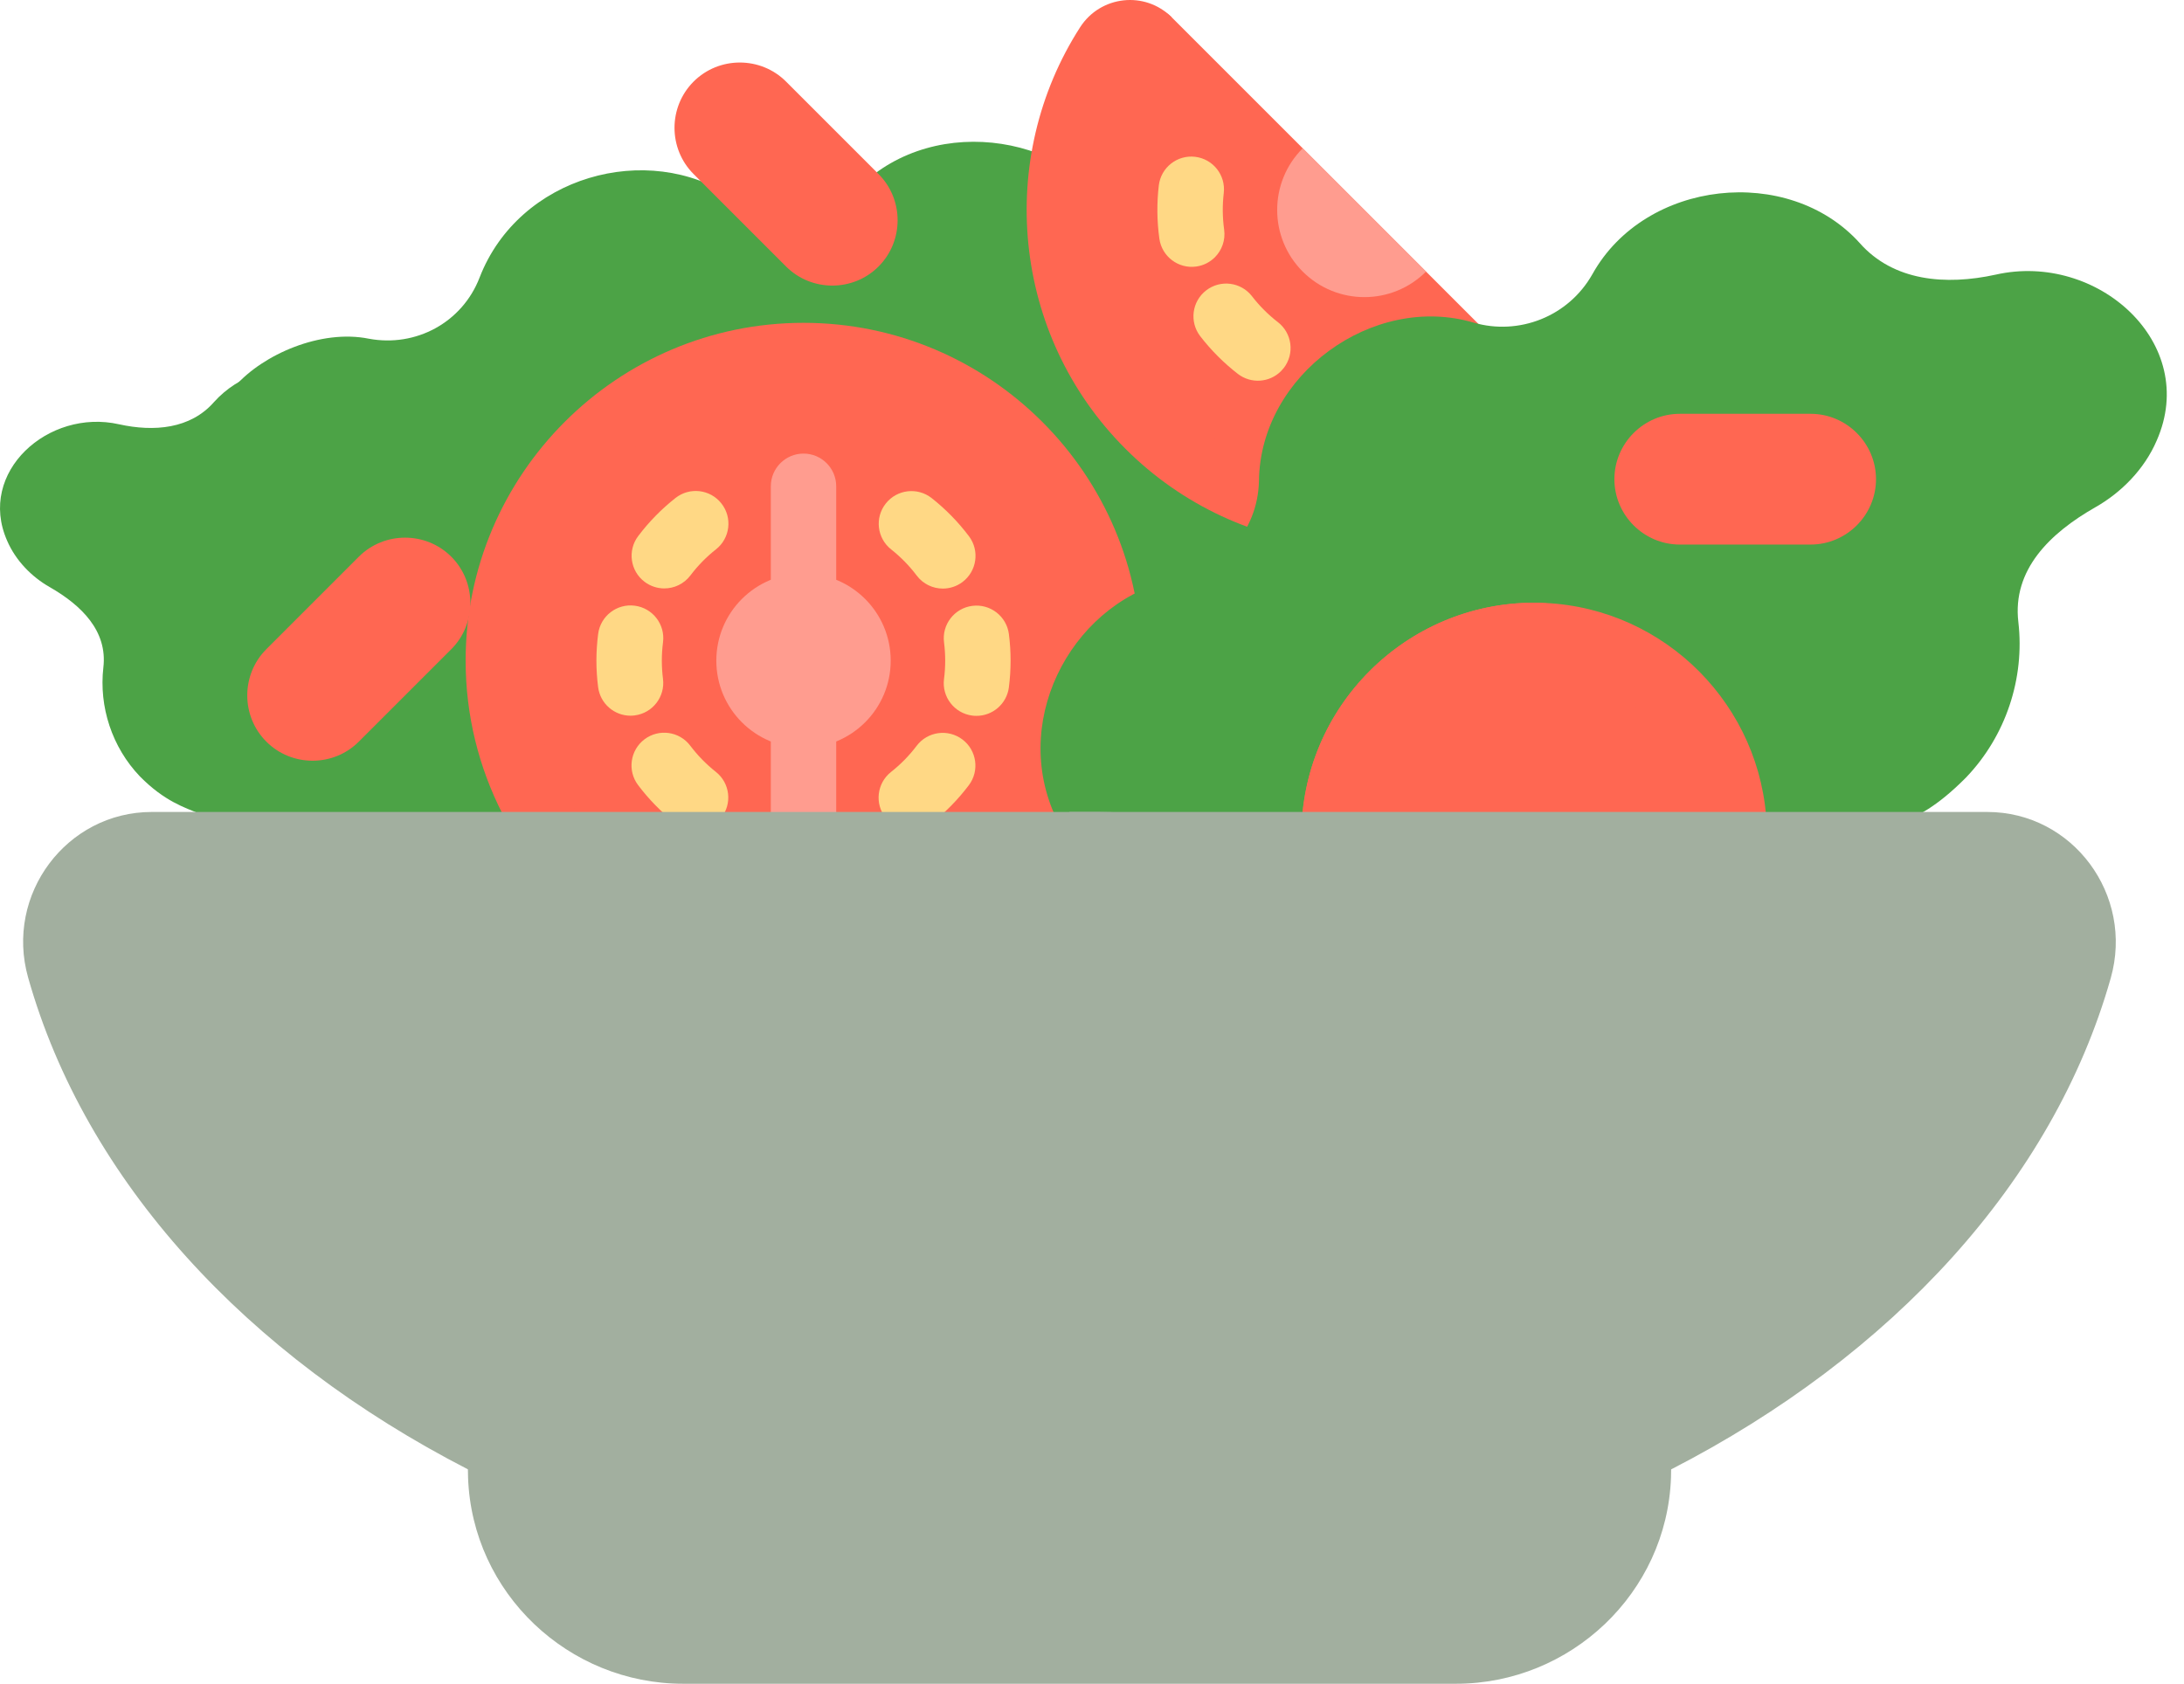 <svg width="83" height="64" viewBox="0 0 83 64" fill="none" xmlns="http://www.w3.org/2000/svg">
<path d="M47.206 10.487C45.399 10.991 43.56 10.15 42.71 8.602C40.804 5.093 35.565 4.262 32.679 7.088C31.269 8.435 29.222 8.456 27.845 7.506C24.616 5.339 19.72 6.689 18.227 10.548C17.567 12.26 15.805 13.208 14.015 12.874C12.196 12.508 10.001 13.466 8.931 14.682L31.023 36.775C32.438 36.892 33.877 36.982 35.335 37.044L55.22 16.827C55.426 12.799 51.166 9.364 47.206 10.487Z" fill="#4CA346"/>
<path d="M43.651 16.18C47.875 20.405 54.547 20.689 59.1 17.035C59.636 16.605 59.672 15.801 59.187 15.315L44.516 0.644C44.031 0.159 43.227 0.195 42.797 0.731C39.142 5.285 39.427 11.957 43.651 16.18Z" fill="#FF6752"/>
<path d="M44.529 15.302C40.492 11.264 40.492 4.695 44.529 0.657C43.515 -0.357 41.825 -0.171 41.049 1.035C37.853 6.005 38.427 12.714 42.772 17.059C47.117 21.404 53.826 21.978 58.796 18.782C60.002 18.006 60.188 16.316 59.174 15.302C55.136 19.339 48.567 19.339 44.529 15.302Z" fill="#FF6752"/>
<path d="M49.508 10.323C50.803 11.617 52.901 11.617 54.195 10.323L49.508 5.636C48.214 6.93 48.214 9.029 49.508 10.323Z" fill="#FF9C8F"/>
<path d="M44.039 7.048C43.96 7.72 43.967 8.401 44.06 9.072C44.155 9.751 44.783 10.226 45.462 10.131C45.741 10.092 45.984 9.964 46.169 9.78C46.435 9.514 46.577 9.13 46.522 8.729C46.458 8.269 46.453 7.802 46.507 7.34C46.588 6.659 46.101 6.041 45.419 5.96C44.738 5.88 44.12 6.367 44.039 7.048Z" fill="#FFD885"/>
<path d="M48.564 12.245C48.382 12.104 48.207 11.95 48.044 11.787C47.879 11.623 47.724 11.446 47.583 11.263C47.164 10.719 46.383 10.618 45.84 11.037C45.296 11.455 45.195 12.236 45.614 12.78C45.82 13.047 46.047 13.305 46.286 13.544C46.524 13.783 46.78 14.007 47.044 14.212C47.545 14.598 48.246 14.544 48.682 14.108C48.719 14.071 48.755 14.03 48.788 13.988C49.207 13.445 49.107 12.664 48.564 12.245Z" fill="#FFD885"/>
<path d="M30.37 33.724C29.323 33.003 28.922 31.661 29.441 30.487C30.606 27.838 28.86 24.746 26.203 24.221C25.056 24.009 24.059 22.986 24.028 21.621C23.998 18.794 21.009 16.612 18.342 17.405C17.162 17.751 15.841 17.256 15.2 16.113C13.803 13.597 10.013 13.189 8.131 15.284C7.236 16.305 5.852 16.42 4.527 16.128C1.837 15.517 -0.873 17.948 0.268 20.546C0.596 21.312 1.209 21.93 1.891 22.317C3.094 23.007 4.092 23.982 3.928 25.373C3.757 26.862 4.255 28.401 5.317 29.512C6.254 30.461 7.015 30.693 7.608 30.939C7.198 30.703 6.833 30.474 6.514 30.256C6.833 30.474 7.198 30.703 7.608 30.939C7.846 31.038 8.058 31.139 8.242 31.29C9.622 32.023 11.452 32.815 13.861 33.591C19.036 35.26 25.396 36.382 32.278 36.871C32.087 35.58 31.377 34.397 30.37 33.724Z" fill="#4CA346"/>
<path d="M30.536 13.514C24.131 13.514 18.938 18.706 18.938 25.111C18.938 27.38 19.592 29.495 20.718 31.282C26.168 32.411 32.39 33.059 38.885 33.158C40.895 31.072 42.134 28.237 42.134 25.111C42.134 18.706 36.941 13.514 30.536 13.514Z" fill="#FF6752"/>
<path d="M31.779 31.739V18.484C31.779 17.798 31.223 17.241 30.537 17.241C29.851 17.241 29.294 17.798 29.294 18.484V31.739C29.294 32.09 29.441 32.407 29.675 32.633C30.186 32.684 30.701 32.732 31.22 32.776C31.557 32.554 31.779 32.173 31.779 31.739Z" fill="#FF9C8F"/>
<path d="M30.536 28.425C32.367 28.425 33.85 26.941 33.85 25.111C33.85 23.281 32.367 21.797 30.536 21.797C28.706 21.797 27.223 23.281 27.223 25.111C27.223 26.941 28.706 28.425 30.536 28.425Z" fill="#FF9C8F"/>
<path d="M30.536 12.271C23.456 12.271 17.696 18.031 17.696 25.111C17.696 27.204 18.202 29.179 19.093 30.926C20.194 31.181 21.329 31.415 22.497 31.628C21.05 29.848 20.181 27.579 20.181 25.111C20.181 19.402 24.826 14.756 30.536 14.756C36.246 14.756 40.892 19.402 40.892 25.111C40.892 28.333 39.412 31.216 37.097 33.117C38.23 33.152 39.373 33.17 40.523 33.171C42.306 30.966 43.377 28.162 43.377 25.111C43.377 18.031 37.616 12.271 30.536 12.271Z" fill="#FF6752"/>
<path d="M25.671 18.929C25.139 19.348 24.663 19.834 24.255 20.375C23.841 20.922 23.949 21.701 24.497 22.115C24.721 22.284 24.984 22.366 25.245 22.366C25.621 22.366 25.993 22.196 26.238 21.873C26.518 21.502 26.845 21.168 27.21 20.881C27.749 20.456 27.841 19.674 27.416 19.136C26.991 18.596 26.21 18.504 25.671 18.929Z" fill="#FFD885"/>
<path d="M27.205 29.339C26.841 29.051 26.514 28.717 26.234 28.346C25.821 27.797 25.042 27.688 24.494 28.101C23.946 28.515 23.837 29.294 24.25 29.842C24.657 30.382 25.133 30.869 25.665 31.289C25.893 31.469 26.164 31.556 26.434 31.556C26.801 31.556 27.165 31.394 27.41 31.084C27.835 30.546 27.744 29.764 27.205 29.339Z" fill="#FFD885"/>
<path d="M25.196 25.803C25.167 25.575 25.152 25.343 25.152 25.111C25.152 24.879 25.167 24.644 25.197 24.415C25.285 23.734 24.805 23.111 24.124 23.023C23.444 22.934 22.82 23.415 22.732 24.095C22.689 24.43 22.666 24.772 22.666 25.111C22.666 25.448 22.688 25.787 22.731 26.119C22.811 26.746 23.346 27.204 23.962 27.204C24.015 27.204 24.068 27.2 24.122 27.193C24.802 27.106 25.283 26.483 25.196 25.803Z" fill="#FFD885"/>
<path d="M33.868 20.884C34.232 21.172 34.559 21.506 34.839 21.878C35.083 22.202 35.455 22.372 35.832 22.372C36.092 22.372 36.355 22.29 36.579 22.122C37.127 21.708 37.236 20.929 36.823 20.381C36.416 19.841 35.94 19.354 35.408 18.934C34.87 18.509 34.088 18.6 33.663 19.139C33.237 19.677 33.329 20.459 33.868 20.884Z" fill="#FFD885"/>
<path d="M36.576 28.108C36.028 27.694 35.249 27.802 34.835 28.35C34.555 28.721 34.228 29.054 33.863 29.342C33.324 29.767 33.232 30.549 33.657 31.087C33.902 31.398 34.266 31.561 34.633 31.561C34.903 31.561 35.174 31.474 35.402 31.294C35.934 30.875 36.41 30.388 36.818 29.848C37.232 29.301 37.123 28.521 36.576 28.108Z" fill="#FFD885"/>
<path d="M38.342 24.103C38.255 23.423 37.631 22.942 36.951 23.029C36.27 23.117 35.789 23.739 35.877 24.42C35.906 24.648 35.921 24.88 35.921 25.111C35.921 25.344 35.906 25.578 35.876 25.808C35.788 26.488 36.268 27.112 36.949 27.2C37.003 27.207 37.057 27.21 37.11 27.21C37.725 27.21 38.26 26.754 38.341 26.127C38.384 25.792 38.406 25.451 38.406 25.111C38.406 24.775 38.385 24.436 38.342 24.103Z" fill="#FFD885"/>
<path d="M75.845 10.439C73.943 10.856 71.956 10.692 70.671 9.233C67.968 6.24 62.526 6.823 60.52 10.417C59.599 12.051 57.704 12.757 56.008 12.264C52.179 11.13 47.888 14.247 47.845 18.286C47.8 20.235 46.368 21.697 44.722 22C40.906 22.751 38.399 27.167 40.072 30.952C40.817 32.629 40.24 34.546 38.738 35.575C38.147 35.969 37.628 36.484 37.201 37.081C38.486 37.125 39.783 37.148 41.09 37.148C50.959 37.148 60.312 35.885 67.426 33.591C68.379 33.283 70.098 32.623 70.878 32.315C71.764 30.875 72.452 31.834 74.711 29.559C76.236 27.971 76.952 25.772 76.705 23.646C76.47 21.659 77.903 20.266 79.631 19.281C80.609 18.727 81.49 17.845 81.961 16.75C83.6 13.039 79.708 9.566 75.845 10.439Z" fill="#4CA346"/>
<path d="M67.117 30.99C66.727 26.47 62.926 22.91 58.306 22.91C53.428 22.91 49.46 26.878 49.46 31.756C49.46 32.933 49.692 34.056 50.112 35.084C55.119 34.485 59.735 33.533 63.666 32.266C64.982 31.841 66.125 31.412 67.117 30.99Z" fill="#FF6752"/>
<path d="M62.182 26.786C62.182 26.774 62.182 26.763 62.182 26.752C62.174 24.644 60.448 22.918 58.341 22.91C58.329 22.91 58.318 22.91 58.306 22.91C53.428 22.91 49.46 26.878 49.46 31.756C49.46 31.768 49.46 31.779 49.46 31.791C49.465 33.099 50.133 34.26 51.142 34.955C53.923 34.591 56.573 34.117 59.042 33.539C60.961 31.915 62.182 29.491 62.182 26.786Z" fill="#FF6752"/>
<path d="M29.873 3.101C28.907 2.135 27.325 2.135 26.359 3.101C25.392 4.068 25.392 5.649 26.359 6.616L29.873 10.13C30.84 11.097 32.422 11.097 33.388 10.13C34.354 9.164 34.354 7.582 33.388 6.616L29.873 3.101Z" fill="#FF6752"/>
<path d="M68.809 15.729H63.839C62.472 15.729 61.353 16.847 61.353 18.214C61.353 19.581 62.472 20.699 63.839 20.699H68.809C70.176 20.699 71.295 19.581 71.295 18.214C71.295 16.847 70.176 15.729 68.809 15.729Z" fill="#FF6752"/>
<path d="M13.636 21.161L10.122 24.676C9.155 25.642 9.155 27.224 10.122 28.19C11.088 29.157 12.67 29.157 13.636 28.19L17.151 24.676C18.117 23.709 18.117 22.128 17.151 21.161C16.184 20.195 14.603 20.195 13.636 21.161Z" fill="#FF6752"/>
<path d="M75.521 30.863H40.645L17.779 55.85H17.782C17.782 55.954 17.784 56.058 17.788 56.161C17.944 60.561 21.61 64 25.956 64H40.646H55.335C59.681 64 63.347 60.561 63.504 56.161C63.507 56.058 63.509 55.954 63.509 55.85H63.513C71.913 51.532 78.027 44.9 80.215 37.182C81.112 34.018 78.771 30.863 75.521 30.863Z" fill="#A2AF9F"/>
<path d="M50.312 48.346C55.714 41.189 50.677 30.863 41.784 30.863H5.769C2.532 30.863 0.179 34 1.068 37.154C3.249 44.885 9.37 51.527 17.783 55.85H35.261C41.113 55.85 46.662 53.135 50.239 48.442C50.263 48.41 50.288 48.378 50.312 48.346Z" fill="#A2AF9F"/>
</svg>
